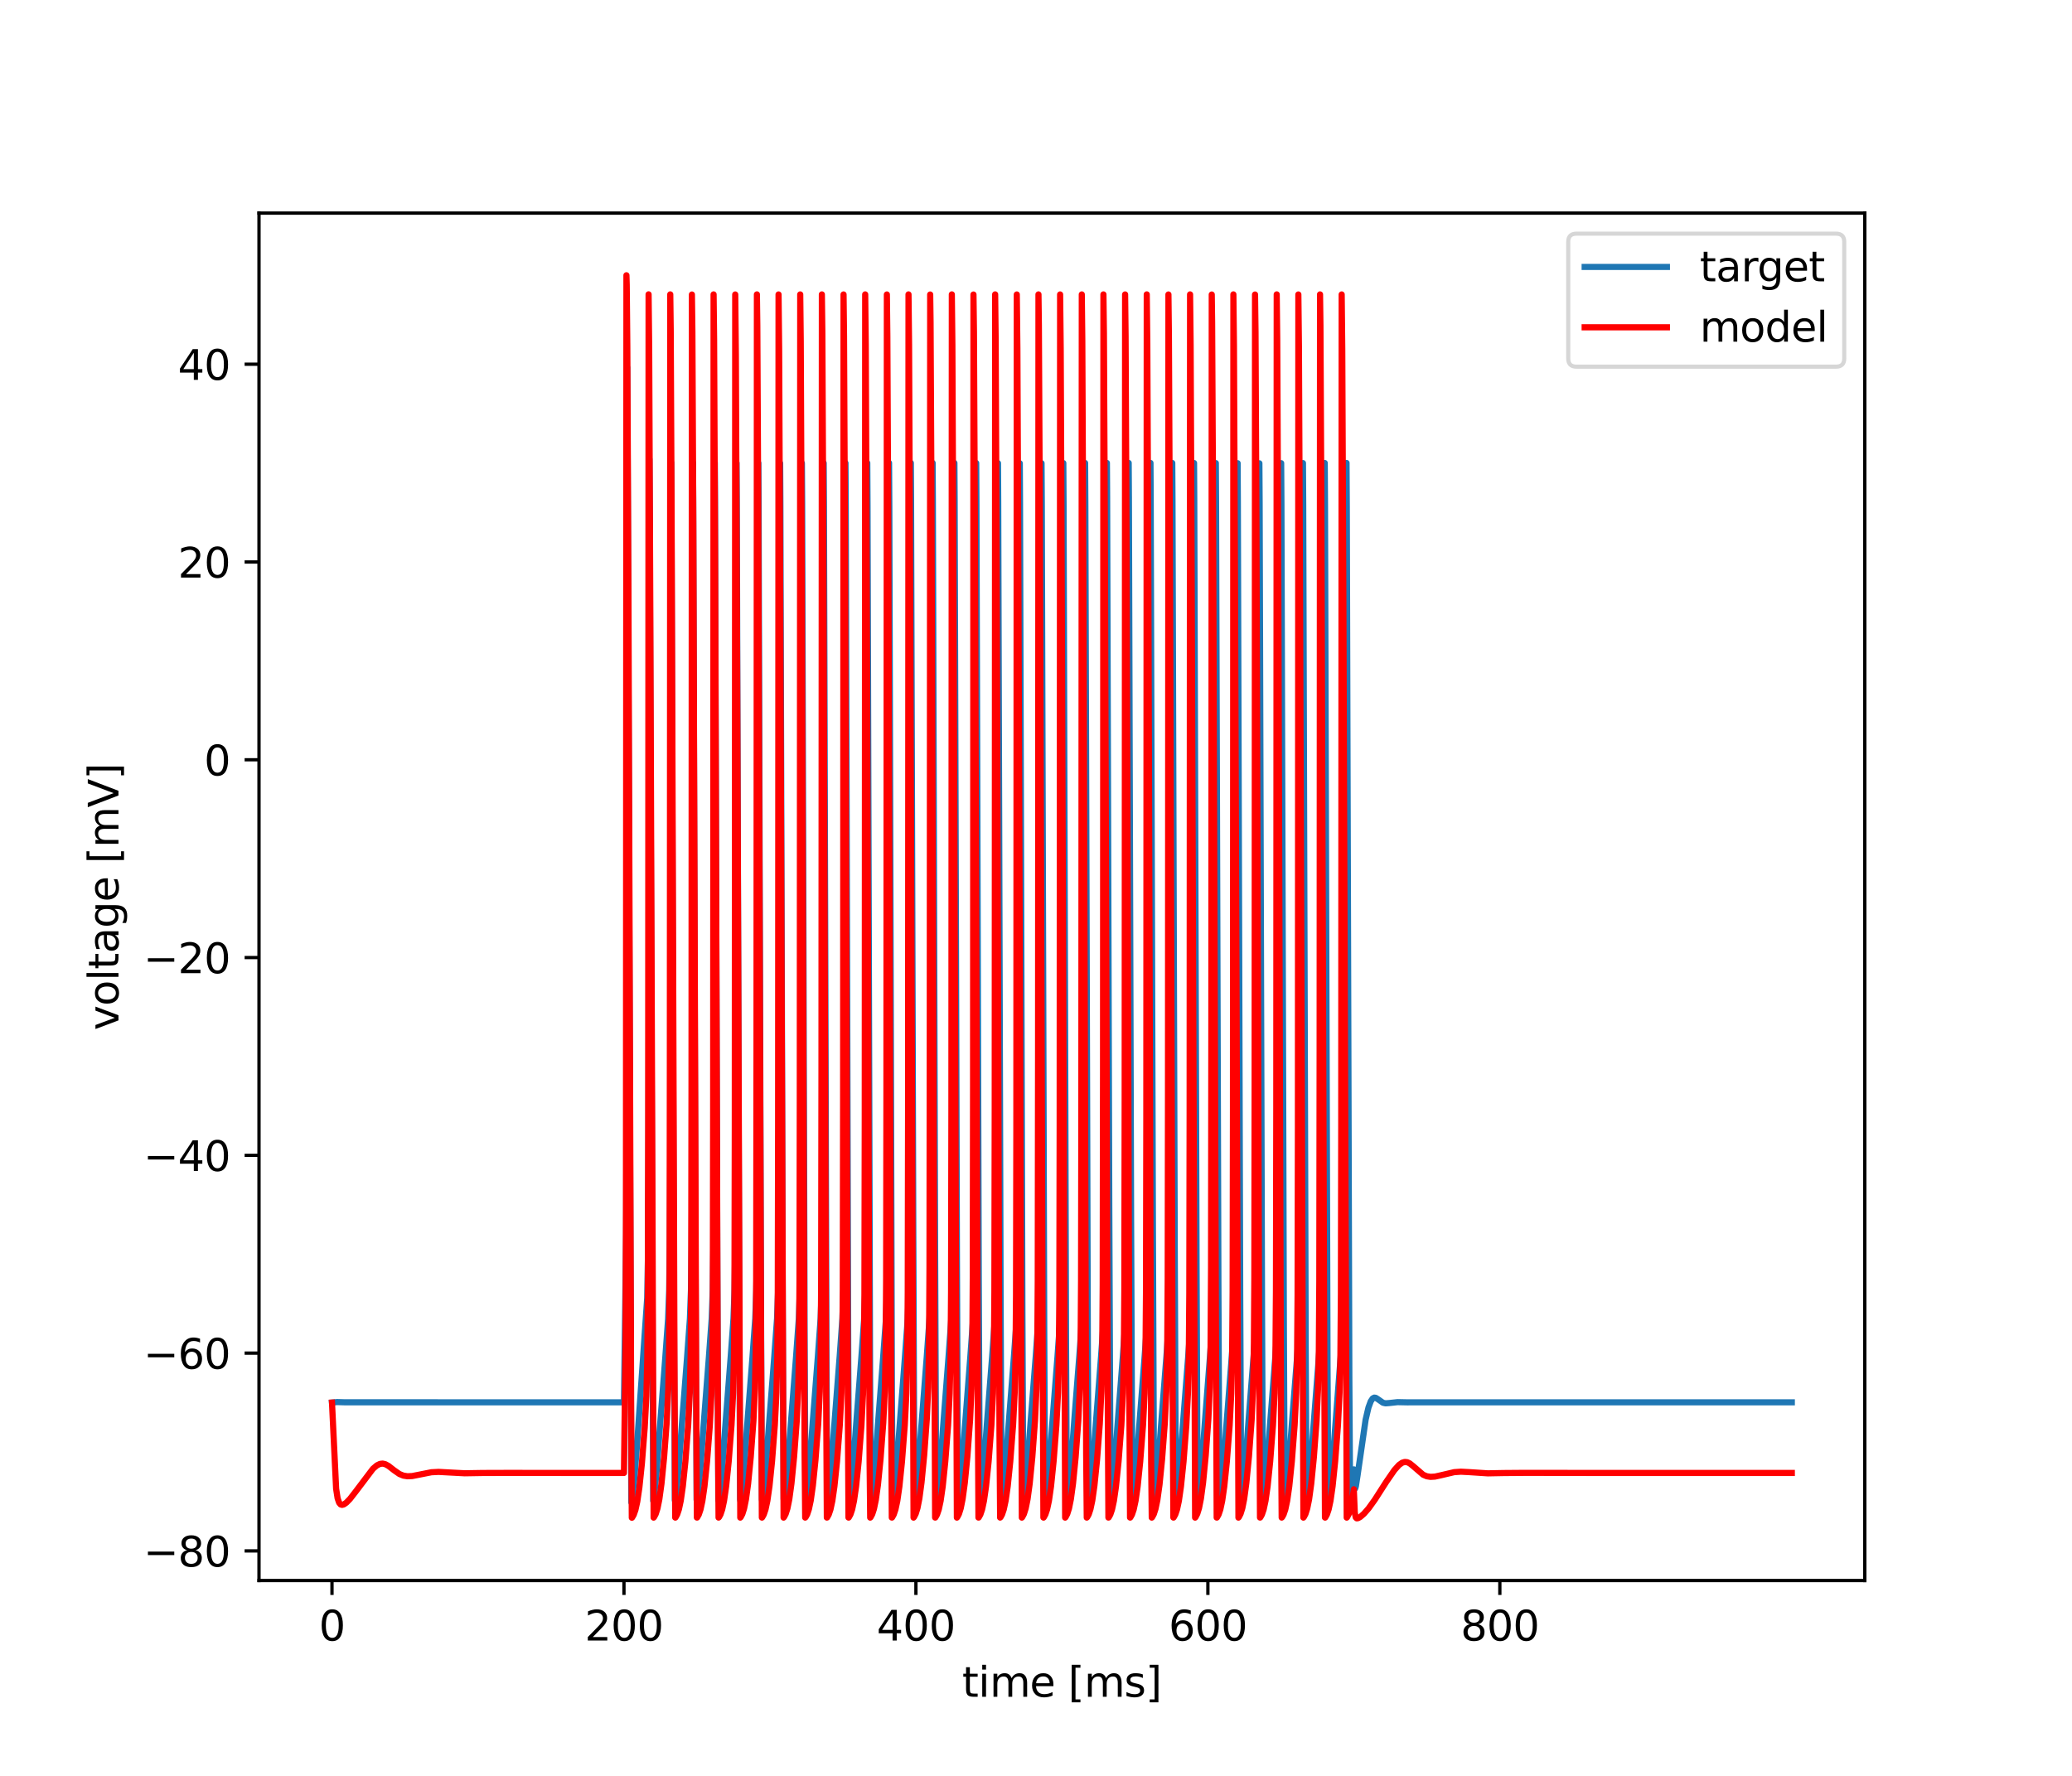 <?xml version="1.0" encoding="utf-8" standalone="no"?>
<!DOCTYPE svg PUBLIC "-//W3C//DTD SVG 1.1//EN"
  "http://www.w3.org/Graphics/SVG/1.1/DTD/svg11.dtd">
<svg xmlns:xlink="http://www.w3.org/1999/xlink" width="504pt" height="432pt" viewBox="0 0 504 432" xmlns="http://www.w3.org/2000/svg" version="1.1">
 <defs>
  <style type="text/css">*{stroke-linejoin: round; stroke-linecap: butt}</style>
 </defs>
 <g id="figure_1">
  <g id="patch_1">
   <path d="M 0 432 
L 504 432 
L 504 0 
L 0 0 
z
" style="fill: #ffffff"/>
  </g>
  <g id="axes_1">
   <g id="patch_2">
    <path d="M 63 384.48 
L 453.6 384.48 
L 453.6 51.84 
L 63 51.84 
z
" style="fill: #ffffff"/>
   </g>
   <g id="matplotlib.axis_1">
    <g id="xtick_1">
     <g id="line2d_1">
      <defs>
       <path id="m20f9f18c64" d="M 0 0 
L 0 3.5 
" style="stroke: #000000; stroke-width: 0.8"/>
      </defs>
      <g>
       <use xlink:href="#m20f9f18c64" x="80.755" y="384.48" style="stroke: #000000; stroke-width: 0.8"/>
      </g>
     </g>
     <g id="text_1">
      <!-- 0 -->
      <g transform="translate(77.573 399.078)scale(0.1 -0.1)">
       <defs>
        <path id="DejaVuSans-30" d="M 2034 4250 
Q 1547 4250 1301 3770 
Q 1056 3291 1056 2328 
Q 1056 1369 1301 889 
Q 1547 409 2034 409 
Q 2525 409 2770 889 
Q 3016 1369 3016 2328 
Q 3016 3291 2770 3770 
Q 2525 4250 2034 4250 
z
M 2034 4750 
Q 2819 4750 3233 4129 
Q 3647 3509 3647 2328 
Q 3647 1150 3233 529 
Q 2819 -91 2034 -91 
Q 1250 -91 836 529 
Q 422 1150 422 2328 
Q 422 3509 836 4129 
Q 1250 4750 2034 4750 
z
" transform="scale(0.016)"/>
       </defs>
       <use xlink:href="#DejaVuSans-30"/>
      </g>
     </g>
    </g>
    <g id="xtick_2">
     <g id="line2d_2">
      <g>
       <use xlink:href="#m20f9f18c64" x="151.773" y="384.48" style="stroke: #000000; stroke-width: 0.8"/>
      </g>
     </g>
     <g id="text_2">
      <!-- 200 -->
      <g transform="translate(142.229 399.078)scale(0.1 -0.1)">
       <defs>
        <path id="DejaVuSans-32" d="M 1228 531 
L 3431 531 
L 3431 0 
L 469 0 
L 469 531 
Q 828 903 1448 1529 
Q 2069 2156 2228 2338 
Q 2531 2678 2651 2914 
Q 2772 3150 2772 3378 
Q 2772 3750 2511 3984 
Q 2250 4219 1831 4219 
Q 1534 4219 1204 4116 
Q 875 4013 500 3803 
L 500 4441 
Q 881 4594 1212 4672 
Q 1544 4750 1819 4750 
Q 2544 4750 2975 4387 
Q 3406 4025 3406 3419 
Q 3406 3131 3298 2873 
Q 3191 2616 2906 2266 
Q 2828 2175 2409 1742 
Q 1991 1309 1228 531 
z
" transform="scale(0.016)"/>
       </defs>
       <use xlink:href="#DejaVuSans-32"/>
       <use xlink:href="#DejaVuSans-30" x="63.623"/>
       <use xlink:href="#DejaVuSans-30" x="127.246"/>
      </g>
     </g>
    </g>
    <g id="xtick_3">
     <g id="line2d_3">
      <g>
       <use xlink:href="#m20f9f18c64" x="222.791" y="384.48" style="stroke: #000000; stroke-width: 0.8"/>
      </g>
     </g>
     <g id="text_3">
      <!-- 400 -->
      <g transform="translate(213.247 399.078)scale(0.1 -0.1)">
       <defs>
        <path id="DejaVuSans-34" d="M 2419 4116 
L 825 1625 
L 2419 1625 
L 2419 4116 
z
M 2253 4666 
L 3047 4666 
L 3047 1625 
L 3713 1625 
L 3713 1100 
L 3047 1100 
L 3047 0 
L 2419 0 
L 2419 1100 
L 313 1100 
L 313 1709 
L 2253 4666 
z
" transform="scale(0.016)"/>
       </defs>
       <use xlink:href="#DejaVuSans-34"/>
       <use xlink:href="#DejaVuSans-30" x="63.623"/>
       <use xlink:href="#DejaVuSans-30" x="127.246"/>
      </g>
     </g>
    </g>
    <g id="xtick_4">
     <g id="line2d_4">
      <g>
       <use xlink:href="#m20f9f18c64" x="293.809" y="384.48" style="stroke: #000000; stroke-width: 0.8"/>
      </g>
     </g>
     <g id="text_4">
      <!-- 600 -->
      <g transform="translate(284.265 399.078)scale(0.1 -0.1)">
       <defs>
        <path id="DejaVuSans-36" d="M 2113 2584 
Q 1688 2584 1439 2293 
Q 1191 2003 1191 1497 
Q 1191 994 1439 701 
Q 1688 409 2113 409 
Q 2538 409 2786 701 
Q 3034 994 3034 1497 
Q 3034 2003 2786 2293 
Q 2538 2584 2113 2584 
z
M 3366 4563 
L 3366 3988 
Q 3128 4100 2886 4159 
Q 2644 4219 2406 4219 
Q 1781 4219 1451 3797 
Q 1122 3375 1075 2522 
Q 1259 2794 1537 2939 
Q 1816 3084 2150 3084 
Q 2853 3084 3261 2657 
Q 3669 2231 3669 1497 
Q 3669 778 3244 343 
Q 2819 -91 2113 -91 
Q 1303 -91 875 529 
Q 447 1150 447 2328 
Q 447 3434 972 4092 
Q 1497 4750 2381 4750 
Q 2619 4750 2861 4703 
Q 3103 4656 3366 4563 
z
" transform="scale(0.016)"/>
       </defs>
       <use xlink:href="#DejaVuSans-36"/>
       <use xlink:href="#DejaVuSans-30" x="63.623"/>
       <use xlink:href="#DejaVuSans-30" x="127.246"/>
      </g>
     </g>
    </g>
    <g id="xtick_5">
     <g id="line2d_5">
      <g>
       <use xlink:href="#m20f9f18c64" x="364.827" y="384.48" style="stroke: #000000; stroke-width: 0.8"/>
      </g>
     </g>
     <g id="text_5">
      <!-- 800 -->
      <g transform="translate(355.284 399.078)scale(0.1 -0.1)">
       <defs>
        <path id="DejaVuSans-38" d="M 2034 2216 
Q 1584 2216 1326 1975 
Q 1069 1734 1069 1313 
Q 1069 891 1326 650 
Q 1584 409 2034 409 
Q 2484 409 2743 651 
Q 3003 894 3003 1313 
Q 3003 1734 2745 1975 
Q 2488 2216 2034 2216 
z
M 1403 2484 
Q 997 2584 770 2862 
Q 544 3141 544 3541 
Q 544 4100 942 4425 
Q 1341 4750 2034 4750 
Q 2731 4750 3128 4425 
Q 3525 4100 3525 3541 
Q 3525 3141 3298 2862 
Q 3072 2584 2669 2484 
Q 3125 2378 3379 2068 
Q 3634 1759 3634 1313 
Q 3634 634 3220 271 
Q 2806 -91 2034 -91 
Q 1263 -91 848 271 
Q 434 634 434 1313 
Q 434 1759 690 2068 
Q 947 2378 1403 2484 
z
M 1172 3481 
Q 1172 3119 1398 2916 
Q 1625 2713 2034 2713 
Q 2441 2713 2670 2916 
Q 2900 3119 2900 3481 
Q 2900 3844 2670 4047 
Q 2441 4250 2034 4250 
Q 1625 4250 1398 4047 
Q 1172 3844 1172 3481 
z
" transform="scale(0.016)"/>
       </defs>
       <use xlink:href="#DejaVuSans-38"/>
       <use xlink:href="#DejaVuSans-30" x="63.623"/>
       <use xlink:href="#DejaVuSans-30" x="127.246"/>
      </g>
     </g>
    </g>
    <g id="text_6">
     <!-- time [ms] -->
     <g transform="translate(234.038 412.757)scale(0.1 -0.1)">
      <defs>
       <path id="DejaVuSans-74" d="M 1172 4494 
L 1172 3500 
L 2356 3500 
L 2356 3053 
L 1172 3053 
L 1172 1153 
Q 1172 725 1289 603 
Q 1406 481 1766 481 
L 2356 481 
L 2356 0 
L 1766 0 
Q 1100 0 847 248 
Q 594 497 594 1153 
L 594 3053 
L 172 3053 
L 172 3500 
L 594 3500 
L 594 4494 
L 1172 4494 
z
" transform="scale(0.016)"/>
       <path id="DejaVuSans-69" d="M 603 3500 
L 1178 3500 
L 1178 0 
L 603 0 
L 603 3500 
z
M 603 4863 
L 1178 4863 
L 1178 4134 
L 603 4134 
L 603 4863 
z
" transform="scale(0.016)"/>
       <path id="DejaVuSans-6d" d="M 3328 2828 
Q 3544 3216 3844 3400 
Q 4144 3584 4550 3584 
Q 5097 3584 5394 3201 
Q 5691 2819 5691 2113 
L 5691 0 
L 5113 0 
L 5113 2094 
Q 5113 2597 4934 2840 
Q 4756 3084 4391 3084 
Q 3944 3084 3684 2787 
Q 3425 2491 3425 1978 
L 3425 0 
L 2847 0 
L 2847 2094 
Q 2847 2600 2669 2842 
Q 2491 3084 2119 3084 
Q 1678 3084 1418 2786 
Q 1159 2488 1159 1978 
L 1159 0 
L 581 0 
L 581 3500 
L 1159 3500 
L 1159 2956 
Q 1356 3278 1631 3431 
Q 1906 3584 2284 3584 
Q 2666 3584 2933 3390 
Q 3200 3197 3328 2828 
z
" transform="scale(0.016)"/>
       <path id="DejaVuSans-65" d="M 3597 1894 
L 3597 1613 
L 953 1613 
Q 991 1019 1311 708 
Q 1631 397 2203 397 
Q 2534 397 2845 478 
Q 3156 559 3463 722 
L 3463 178 
Q 3153 47 2828 -22 
Q 2503 -91 2169 -91 
Q 1331 -91 842 396 
Q 353 884 353 1716 
Q 353 2575 817 3079 
Q 1281 3584 2069 3584 
Q 2775 3584 3186 3129 
Q 3597 2675 3597 1894 
z
M 3022 2063 
Q 3016 2534 2758 2815 
Q 2500 3097 2075 3097 
Q 1594 3097 1305 2825 
Q 1016 2553 972 2059 
L 3022 2063 
z
" transform="scale(0.016)"/>
       <path id="DejaVuSans-20" transform="scale(0.016)"/>
       <path id="DejaVuSans-5b" d="M 550 4863 
L 1875 4863 
L 1875 4416 
L 1125 4416 
L 1125 -397 
L 1875 -397 
L 1875 -844 
L 550 -844 
L 550 4863 
z
" transform="scale(0.016)"/>
       <path id="DejaVuSans-73" d="M 2834 3397 
L 2834 2853 
Q 2591 2978 2328 3040 
Q 2066 3103 1784 3103 
Q 1356 3103 1142 2972 
Q 928 2841 928 2578 
Q 928 2378 1081 2264 
Q 1234 2150 1697 2047 
L 1894 2003 
Q 2506 1872 2764 1633 
Q 3022 1394 3022 966 
Q 3022 478 2636 193 
Q 2250 -91 1575 -91 
Q 1294 -91 989 -36 
Q 684 19 347 128 
L 347 722 
Q 666 556 975 473 
Q 1284 391 1588 391 
Q 1994 391 2212 530 
Q 2431 669 2431 922 
Q 2431 1156 2273 1281 
Q 2116 1406 1581 1522 
L 1381 1569 
Q 847 1681 609 1914 
Q 372 2147 372 2553 
Q 372 3047 722 3315 
Q 1072 3584 1716 3584 
Q 2034 3584 2315 3537 
Q 2597 3491 2834 3397 
z
" transform="scale(0.016)"/>
       <path id="DejaVuSans-5d" d="M 1947 4863 
L 1947 -844 
L 622 -844 
L 622 -397 
L 1369 -397 
L 1369 4416 
L 622 4416 
L 622 4863 
L 1947 4863 
z
" transform="scale(0.016)"/>
      </defs>
      <use xlink:href="#DejaVuSans-74"/>
      <use xlink:href="#DejaVuSans-69" x="39.209"/>
      <use xlink:href="#DejaVuSans-6d" x="66.992"/>
      <use xlink:href="#DejaVuSans-65" x="164.404"/>
      <use xlink:href="#DejaVuSans-20" x="225.928"/>
      <use xlink:href="#DejaVuSans-5b" x="257.715"/>
      <use xlink:href="#DejaVuSans-6d" x="296.729"/>
      <use xlink:href="#DejaVuSans-73" x="394.141"/>
      <use xlink:href="#DejaVuSans-5d" x="446.24"/>
     </g>
    </g>
   </g>
   <g id="matplotlib.axis_2">
    <g id="ytick_1">
     <g id="line2d_6">
      <defs>
       <path id="m94b5c4ee8b" d="M 0 0 
L -3.5 0 
" style="stroke: #000000; stroke-width: 0.8"/>
      </defs>
      <g>
       <use xlink:href="#m94b5c4ee8b" x="63" y="377.275" style="stroke: #000000; stroke-width: 0.8"/>
      </g>
     </g>
     <g id="text_7">
      <!-- −80 -->
      <g transform="translate(34.895 381.074)scale(0.1 -0.1)">
       <defs>
        <path id="DejaVuSans-2212" d="M 678 2272 
L 4684 2272 
L 4684 1741 
L 678 1741 
L 678 2272 
z
" transform="scale(0.016)"/>
       </defs>
       <use xlink:href="#DejaVuSans-2212"/>
       <use xlink:href="#DejaVuSans-38" x="83.789"/>
       <use xlink:href="#DejaVuSans-30" x="147.412"/>
      </g>
     </g>
    </g>
    <g id="ytick_2">
     <g id="line2d_7">
      <g>
       <use xlink:href="#m94b5c4ee8b" x="63" y="329.161" style="stroke: #000000; stroke-width: 0.8"/>
      </g>
     </g>
     <g id="text_8">
      <!-- −60 -->
      <g transform="translate(34.895 332.961)scale(0.1 -0.1)">
       <use xlink:href="#DejaVuSans-2212"/>
       <use xlink:href="#DejaVuSans-36" x="83.789"/>
       <use xlink:href="#DejaVuSans-30" x="147.412"/>
      </g>
     </g>
    </g>
    <g id="ytick_3">
     <g id="line2d_8">
      <g>
       <use xlink:href="#m94b5c4ee8b" x="63" y="281.048" style="stroke: #000000; stroke-width: 0.8"/>
      </g>
     </g>
     <g id="text_9">
      <!-- −40 -->
      <g transform="translate(34.895 284.848)scale(0.1 -0.1)">
       <use xlink:href="#DejaVuSans-2212"/>
       <use xlink:href="#DejaVuSans-34" x="83.789"/>
       <use xlink:href="#DejaVuSans-30" x="147.412"/>
      </g>
     </g>
    </g>
    <g id="ytick_4">
     <g id="line2d_9">
      <g>
       <use xlink:href="#m94b5c4ee8b" x="63" y="232.935" style="stroke: #000000; stroke-width: 0.8"/>
      </g>
     </g>
     <g id="text_10">
      <!-- −20 -->
      <g transform="translate(34.895 236.734)scale(0.1 -0.1)">
       <use xlink:href="#DejaVuSans-2212"/>
       <use xlink:href="#DejaVuSans-32" x="83.789"/>
       <use xlink:href="#DejaVuSans-30" x="147.412"/>
      </g>
     </g>
    </g>
    <g id="ytick_5">
     <g id="line2d_10">
      <g>
       <use xlink:href="#m94b5c4ee8b" x="63" y="184.822" style="stroke: #000000; stroke-width: 0.8"/>
      </g>
     </g>
     <g id="text_11">
      <!-- 0 -->
      <g transform="translate(49.638 188.621)scale(0.1 -0.1)">
       <use xlink:href="#DejaVuSans-30"/>
      </g>
     </g>
    </g>
    <g id="ytick_6">
     <g id="line2d_11">
      <g>
       <use xlink:href="#m94b5c4ee8b" x="63" y="136.709" style="stroke: #000000; stroke-width: 0.8"/>
      </g>
     </g>
     <g id="text_12">
      <!-- 20 -->
      <g transform="translate(43.275 140.508)scale(0.1 -0.1)">
       <use xlink:href="#DejaVuSans-32"/>
       <use xlink:href="#DejaVuSans-30" x="63.623"/>
      </g>
     </g>
    </g>
    <g id="ytick_7">
     <g id="line2d_12">
      <g>
       <use xlink:href="#m94b5c4ee8b" x="63" y="88.596" style="stroke: #000000; stroke-width: 0.8"/>
      </g>
     </g>
     <g id="text_13">
      <!-- 40 -->
      <g transform="translate(43.275 92.395)scale(0.1 -0.1)">
       <use xlink:href="#DejaVuSans-34"/>
       <use xlink:href="#DejaVuSans-30" x="63.623"/>
      </g>
     </g>
    </g>
    <g id="text_14">
     <!-- voltage [mV] -->
     <g transform="translate(28.816 250.624)rotate(-90)scale(0.1 -0.1)">
      <defs>
       <path id="DejaVuSans-76" d="M 191 3500 
L 800 3500 
L 1894 563 
L 2988 3500 
L 3597 3500 
L 2284 0 
L 1503 0 
L 191 3500 
z
" transform="scale(0.016)"/>
       <path id="DejaVuSans-6f" d="M 1959 3097 
Q 1497 3097 1228 2736 
Q 959 2375 959 1747 
Q 959 1119 1226 758 
Q 1494 397 1959 397 
Q 2419 397 2687 759 
Q 2956 1122 2956 1747 
Q 2956 2369 2687 2733 
Q 2419 3097 1959 3097 
z
M 1959 3584 
Q 2709 3584 3137 3096 
Q 3566 2609 3566 1747 
Q 3566 888 3137 398 
Q 2709 -91 1959 -91 
Q 1206 -91 779 398 
Q 353 888 353 1747 
Q 353 2609 779 3096 
Q 1206 3584 1959 3584 
z
" transform="scale(0.016)"/>
       <path id="DejaVuSans-6c" d="M 603 4863 
L 1178 4863 
L 1178 0 
L 603 0 
L 603 4863 
z
" transform="scale(0.016)"/>
       <path id="DejaVuSans-61" d="M 2194 1759 
Q 1497 1759 1228 1600 
Q 959 1441 959 1056 
Q 959 750 1161 570 
Q 1363 391 1709 391 
Q 2188 391 2477 730 
Q 2766 1069 2766 1631 
L 2766 1759 
L 2194 1759 
z
M 3341 1997 
L 3341 0 
L 2766 0 
L 2766 531 
Q 2569 213 2275 61 
Q 1981 -91 1556 -91 
Q 1019 -91 701 211 
Q 384 513 384 1019 
Q 384 1609 779 1909 
Q 1175 2209 1959 2209 
L 2766 2209 
L 2766 2266 
Q 2766 2663 2505 2880 
Q 2244 3097 1772 3097 
Q 1472 3097 1187 3025 
Q 903 2953 641 2809 
L 641 3341 
Q 956 3463 1253 3523 
Q 1550 3584 1831 3584 
Q 2591 3584 2966 3190 
Q 3341 2797 3341 1997 
z
" transform="scale(0.016)"/>
       <path id="DejaVuSans-67" d="M 2906 1791 
Q 2906 2416 2648 2759 
Q 2391 3103 1925 3103 
Q 1463 3103 1205 2759 
Q 947 2416 947 1791 
Q 947 1169 1205 825 
Q 1463 481 1925 481 
Q 2391 481 2648 825 
Q 2906 1169 2906 1791 
z
M 3481 434 
Q 3481 -459 3084 -895 
Q 2688 -1331 1869 -1331 
Q 1566 -1331 1297 -1286 
Q 1028 -1241 775 -1147 
L 775 -588 
Q 1028 -725 1275 -790 
Q 1522 -856 1778 -856 
Q 2344 -856 2625 -561 
Q 2906 -266 2906 331 
L 2906 616 
Q 2728 306 2450 153 
Q 2172 0 1784 0 
Q 1141 0 747 490 
Q 353 981 353 1791 
Q 353 2603 747 3093 
Q 1141 3584 1784 3584 
Q 2172 3584 2450 3431 
Q 2728 3278 2906 2969 
L 2906 3500 
L 3481 3500 
L 3481 434 
z
" transform="scale(0.016)"/>
       <path id="DejaVuSans-56" d="M 1831 0 
L 50 4666 
L 709 4666 
L 2188 738 
L 3669 4666 
L 4325 4666 
L 2547 0 
L 1831 0 
z
" transform="scale(0.016)"/>
      </defs>
      <use xlink:href="#DejaVuSans-76"/>
      <use xlink:href="#DejaVuSans-6f" x="59.18"/>
      <use xlink:href="#DejaVuSans-6c" x="120.361"/>
      <use xlink:href="#DejaVuSans-74" x="148.145"/>
      <use xlink:href="#DejaVuSans-61" x="187.354"/>
      <use xlink:href="#DejaVuSans-67" x="248.633"/>
      <use xlink:href="#DejaVuSans-65" x="312.109"/>
      <use xlink:href="#DejaVuSans-20" x="373.633"/>
      <use xlink:href="#DejaVuSans-5b" x="405.42"/>
      <use xlink:href="#DejaVuSans-6d" x="444.434"/>
      <use xlink:href="#DejaVuSans-56" x="541.846"/>
      <use xlink:href="#DejaVuSans-5d" x="610.254"/>
     </g>
    </g>
   </g>
   <g id="line2d_13">
    <path d="M 80.755 341.19 
L 82.015 341.064 
L 83.933 341.123 
L 88.069 341.124 
L 151.773 341.126 
L 152.314 300.322 
L 152.421 255.75 
L 152.563 89.376 
L 152.678 112.487 
L 153.566 365.465 
L 153.61 365.373 
L 153.815 364.109 
L 154.294 359.752 
L 154.96 351.393 
L 157.428 315.75 
L 157.614 305.552 
L 157.738 285.422 
L 157.836 228.09 
L 157.969 111.702 
L 158.031 123.756 
L 158.883 365.076 
L 158.946 364.908 
L 159.203 363.094 
L 159.718 357.895 
L 160.535 346.964 
L 161.822 330.348 
L 162.514 320.847 
L 162.772 313.955 
L 162.94 302.965 
L 163.065 277.335 
L 163.162 199.985 
L 163.269 112.545 
L 163.322 121.264 
L 163.864 300.067 
L 164.148 364.914 
L 164.183 365.047 
L 164.245 364.88 
L 164.494 363.136 
L 165.009 357.955 
L 165.834 346.911 
L 167.113 330.416 
L 167.814 320.815 
L 168.071 313.913 
L 168.24 302.888 
L 168.364 277.109 
L 168.462 199.302 
L 168.569 112.616 
L 168.622 121.467 
L 169.172 303.689 
L 169.439 364.835 
L 169.483 365.045 
L 169.545 364.875 
L 169.802 363.054 
L 170.317 357.838 
L 171.152 346.646 
L 172.43 330.194 
L 173.114 320.798 
L 173.371 313.88 
L 173.54 302.8 
L 173.664 276.799 
L 173.762 198.247 
L 173.868 112.631 
L 173.922 121.684 
L 174.481 307.42 
L 174.729 364.735 
L 174.783 365.045 
L 174.845 364.871 
L 175.102 363.047 
L 175.617 357.828 
L 176.452 346.634 
L 177.73 330.184 
L 178.413 320.783 
L 178.671 313.847 
L 178.84 302.711 
L 178.964 276.481 
L 179.061 197.161 
L 179.168 112.647 
L 179.221 121.902 
L 179.789 311.246 
L 180.029 364.746 
L 180.082 365.045 
L 180.144 364.867 
L 180.402 363.04 
L 180.917 357.819 
L 181.751 346.623 
L 183.03 330.174 
L 183.713 320.767 
L 183.971 313.814 
L 184.139 302.621 
L 184.264 276.156 
L 184.361 196.056 
L 184.468 112.669 
L 184.521 122.124 
L 185.098 315.156 
L 185.329 364.757 
L 185.382 365.045 
L 185.444 364.863 
L 185.702 363.033 
L 186.217 357.809 
L 187.051 346.612 
L 188.329 330.165 
L 189.013 320.752 
L 189.27 313.78 
L 189.439 302.529 
L 189.563 275.825 
L 189.661 194.946 
L 189.767 112.696 
L 189.821 122.349 
L 190.407 319.132 
L 190.62 364.635 
L 190.682 365.045 
L 190.744 364.859 
L 191.01 362.952 
L 191.525 357.694 
L 192.368 346.35 
L 193.638 330.049 
L 194.313 320.736 
L 194.57 313.747 
L 194.739 302.438 
L 194.863 275.492 
L 194.97 181.589 
L 195.058 112.684 
L 195.12 122.575 
L 195.715 323.15 
L 195.919 364.649 
L 195.982 365.045 
L 196.044 364.855 
L 196.31 362.945 
L 196.834 357.579 
L 197.704 345.839 
L 198.955 329.828 
L 199.612 320.72 
L 199.87 313.713 
L 200.038 302.345 
L 200.163 275.152 
L 200.269 180.431 
L 200.358 112.657 
L 200.42 122.806 
L 201.024 327.177 
L 201.219 364.662 
L 201.281 365.044 
L 201.343 364.851 
L 201.61 362.938 
L 202.133 357.568 
L 202.995 345.952 
L 204.255 329.818 
L 204.912 320.704 
L 205.17 313.679 
L 205.338 302.25 
L 205.462 274.805 
L 205.569 179.265 
L 205.658 112.637 
L 205.72 123.038 
L 206.332 331.168 
L 206.519 364.676 
L 206.581 365.044 
L 206.634 364.889 
L 206.883 363.153 
L 207.398 357.979 
L 208.214 347.066 
L 209.511 330.336 
L 210.203 320.857 
L 210.46 314.004 
L 210.629 303.133 
L 210.753 277.983 
L 210.851 202.332 
L 210.958 112.623 
L 211.02 123.271 
L 211.641 335.074 
L 211.827 364.809 
L 211.881 365.044 
L 211.934 364.885 
L 212.183 363.146 
L 212.697 357.969 
L 213.514 347.054 
L 214.81 330.326 
L 215.503 320.841 
L 215.76 313.971 
L 215.929 303.045 
L 216.053 277.672 
L 216.151 201.251 
L 216.257 112.617 
L 216.319 123.504 
L 216.95 338.837 
L 217.127 364.819 
L 217.172 365.044 
L 217.234 364.882 
L 217.482 363.139 
L 217.997 357.96 
L 218.823 346.917 
L 220.101 330.422 
L 220.802 320.826 
L 221.06 313.938 
L 221.229 302.957 
L 221.353 277.359 
L 221.45 200.171 
L 221.557 112.617 
L 221.61 121.298 
L 222.152 300.118 
L 222.427 364.828 
L 222.471 365.044 
L 222.533 364.878 
L 222.791 363.059 
L 223.315 357.74 
L 224.149 346.53 
L 225.419 330.201 
L 226.111 320.64 
L 226.368 313.542 
L 226.537 301.871 
L 226.653 277.045 
L 226.75 199.087 
L 226.857 112.623 
L 226.91 121.516 
L 227.46 303.758 
L 227.727 364.837 
L 227.771 365.045 
L 227.833 364.874 
L 228.091 363.052 
L 228.606 357.836 
L 229.44 346.643 
L 230.718 330.191 
L 231.402 320.794 
L 231.659 313.872 
L 231.828 302.78 
L 231.952 276.728 
L 232.05 198.002 
L 232.156 112.635 
L 232.21 121.733 
L 232.769 307.492 
L 233.018 364.738 
L 233.071 365.045 
L 233.133 364.87 
L 233.39 363.045 
L 233.905 357.826 
L 234.74 346.632 
L 236.018 330.182 
L 236.702 320.779 
L 236.959 313.84 
L 237.128 302.691 
L 237.252 276.408 
L 237.35 196.912 
L 237.456 112.651 
L 237.509 121.953 
L 238.078 311.32 
L 238.317 364.749 
L 238.371 365.045 
L 238.433 364.866 
L 238.699 362.964 
L 239.214 357.711 
L 240.057 346.37 
L 241.318 330.172 
L 242.001 320.764 
L 242.259 313.806 
L 242.427 302.6 
L 242.552 276.081 
L 242.649 195.804 
L 242.756 112.675 
L 242.809 122.175 
L 243.386 315.232 
L 243.617 364.76 
L 243.67 365.045 
L 243.732 364.862 
L 243.99 363.032 
L 244.505 357.807 
L 245.348 346.484 
L 246.618 330.162 
L 247.301 320.748 
L 247.559 313.773 
L 247.727 302.508 
L 247.851 275.75 
L 247.949 194.693 
L 248.056 112.703 
L 248.109 122.4 
L 248.695 319.209 
L 248.908 364.638 
L 248.97 365.045 
L 249.032 364.858 
L 249.298 362.95 
L 249.822 357.586 
L 250.692 345.848 
L 251.944 329.836 
L 252.601 320.732 
L 252.858 313.739 
L 253.027 302.416 
L 253.151 275.415 
L 253.258 181.325 
L 253.346 112.677 
L 253.409 122.628 
L 254.003 323.229 
L 254.208 364.652 
L 254.27 365.044 
L 254.332 364.854 
L 254.598 362.943 
L 255.122 357.576 
L 255.983 345.961 
L 257.226 330.037 
L 257.901 320.716 
L 258.158 313.705 
L 258.327 302.323 
L 258.451 275.073 
L 258.557 180.165 
L 258.646 112.652 
L 258.708 122.859 
L 259.312 327.256 
L 259.507 364.665 
L 259.569 365.044 
L 259.632 364.85 
L 259.907 362.861 
L 260.431 357.46 
L 261.309 345.575 
L 262.552 329.71 
L 263.2 320.7 
L 263.458 313.671 
L 263.626 302.229 
L 263.751 274.725 
L 263.857 178.999 
L 263.946 112.633 
L 264.008 123.091 
L 264.621 331.246 
L 264.807 364.679 
L 264.869 365.044 
L 264.922 364.889 
L 265.171 363.151 
L 265.686 357.977 
L 266.511 346.938 
L 267.808 330.228 
L 268.5 320.684 
L 268.757 313.637 
L 268.926 302.134 
L 269.05 274.377 
L 269.157 177.841 
L 269.246 112.621 
L 269.299 120.914 
L 269.823 293.189 
L 270.133 364.964 
L 270.169 365.044 
L 270.222 364.885 
L 270.471 363.144 
L 270.986 357.967 
L 271.802 347.051 
L 273.098 330.324 
L 273.791 320.838 
L 274.048 313.964 
L 274.217 303.025 
L 274.341 277.6 
L 274.439 201.004 
L 274.545 112.617 
L 274.599 121.13 
L 275.131 296.642 
L 275.424 364.907 
L 275.469 365.043 
L 275.522 364.881 
L 275.77 363.138 
L 276.285 357.957 
L 277.111 346.914 
L 278.389 330.419 
L 279.091 320.822 
L 279.348 313.931 
L 279.517 302.937 
L 279.641 277.288 
L 279.739 199.924 
L 279.845 112.618 
L 279.898 121.348 
L 280.44 300.188 
L 280.715 364.83 
L 280.76 365.044 
L 280.822 364.877 
L 281.079 363.057 
L 281.594 357.843 
L 282.428 346.652 
L 283.707 330.199 
L 284.39 320.806 
L 284.648 313.898 
L 284.816 302.848 
L 284.941 276.972 
L 285.038 198.84 
L 285.145 112.625 
L 285.198 121.565 
L 285.749 303.828 
L 286.015 364.839 
L 286.059 365.045 
L 286.121 364.873 
L 286.379 363.05 
L 286.903 357.728 
L 287.755 346.266 
L 289.006 330.189 
L 289.69 320.791 
L 289.947 313.865 
L 290.116 302.759 
L 290.24 276.655 
L 290.338 197.754 
L 290.445 112.638 
L 290.498 121.783 
L 291.057 307.565 
L 291.306 364.74 
L 291.359 365.045 
L 291.421 364.869 
L 291.679 363.044 
L 292.193 357.824 
L 293.028 346.629 
L 294.315 330.074 
L 294.99 320.775 
L 295.247 313.832 
L 295.416 302.67 
L 295.54 276.334 
L 295.638 196.66 
L 295.744 112.656 
L 295.798 122.003 
L 296.366 311.394 
L 296.605 364.751 
L 296.659 365.045 
L 296.721 364.865 
L 296.987 362.963 
L 297.511 357.604 
L 298.372 345.993 
L 299.633 329.853 
L 300.298 320.589 
L 300.556 313.431 
L 300.724 301.561 
L 300.84 276.006 
L 300.938 195.552 
L 301.044 112.681 
L 301.097 122.226 
L 301.674 315.307 
L 301.905 364.762 
L 301.958 365.045 
L 302.021 364.861 
L 302.287 362.956 
L 302.811 357.594 
L 303.672 345.982 
L 304.915 330.055 
L 305.589 320.744 
L 305.847 313.765 
L 306.015 302.488 
L 306.14 275.675 
L 306.246 182.215 
L 306.335 112.701 
L 306.397 122.451 
L 306.983 319.287 
L 307.196 364.641 
L 307.258 365.045 
L 307.32 364.857 
L 307.587 362.949 
L 308.11 357.584 
L 308.971 345.97 
L 310.214 330.045 
L 310.889 320.729 
L 311.146 313.732 
L 311.315 302.395 
L 311.439 275.338 
L 311.546 181.062 
L 311.635 112.671 
L 311.697 122.68 
L 312.292 323.308 
L 312.496 364.655 
L 312.558 365.044 
L 312.62 364.853 
L 312.886 362.942 
L 313.41 357.574 
L 314.28 345.833 
L 315.532 329.824 
L 316.189 320.713 
L 316.446 313.697 
L 316.615 302.302 
L 316.739 274.995 
L 316.846 179.9 
L 316.934 112.647 
L 316.997 122.912 
L 317.6 327.335 
L 317.795 364.668 
L 317.858 365.044 
L 317.911 364.891 
L 318.159 363.157 
L 318.674 357.984 
L 319.491 347.072 
L 320.796 330.236 
L 321.488 320.697 
L 321.746 313.663 
L 321.915 302.207 
L 322.039 274.645 
L 322.145 178.733 
L 322.234 112.629 
L 322.296 123.144 
L 322.909 331.323 
L 323.095 364.682 
L 323.157 365.044 
L 323.211 364.888 
L 323.459 363.15 
L 323.974 357.975 
L 324.791 347.06 
L 326.096 330.226 
L 326.779 320.85 
L 327.037 313.989 
L 327.205 303.093 
L 327.33 277.841 
L 327.427 201.839 
L 327.534 112.619 
L 327.596 123.377 
L 328.217 335.224 
L 328.404 364.814 
L 328.457 365.043 
L 328.51 364.884 
L 328.759 363.143 
L 329.274 357.965 
L 329.318 357.438 
L 329.336 358.264 
L 329.531 361.927 
L 329.62 362.1 
L 329.664 362.047 
L 329.815 361.49 
L 330.215 358.904 
L 332.177 345.355 
L 332.869 342.396 
L 333.428 340.877 
L 333.89 340.194 
L 334.272 339.984 
L 334.645 340.033 
L 335.159 340.361 
L 336.402 341.232 
L 337.033 341.371 
L 337.894 341.306 
L 339.953 341.083 
L 342.27 341.131 
L 346.132 341.125 
L 435.845 341.126 
L 435.845 341.126 
" clip-path="url(#pb1f5cf51ed)" style="fill: none; stroke: #1f77b4; stroke-width: 1.5; stroke-linecap: square"/>
   </g>
   <g id="line2d_14">
    <path d="M 80.755 341.19 
L 81.758 362.137 
L 82.122 364.478 
L 82.486 365.534 
L 82.841 365.963 
L 83.205 366.074 
L 83.64 365.958 
L 84.243 365.54 
L 85.131 364.628 
L 86.516 362.845 
L 90.715 357.294 
L 91.682 356.469 
L 92.428 356.108 
L 93.085 356.032 
L 93.742 356.186 
L 94.514 356.611 
L 95.855 357.66 
L 97.16 358.568 
L 98.118 358.957 
L 99.104 359.115 
L 100.249 359.064 
L 101.9 358.741 
L 104.936 358.139 
L 106.694 358.05 
L 109.055 358.18 
L 113.032 358.389 
L 117.356 358.317 
L 123.268 358.298 
L 138.19 358.308 
L 151.773 358.308 
L 152.163 326.77 
L 152.261 294.253 
L 152.323 157.516 
L 152.376 66.96 
L 152.447 69.313 
L 152.589 84.316 
L 152.865 144.257 
L 153.522 341.774 
L 153.681 369.194 
L 153.726 369.194 
L 153.77 369.145 
L 154.152 368.475 
L 154.569 367.279 
L 155.013 365.276 
L 155.519 361.859 
L 156.131 356.037 
L 156.815 347.373 
L 157.223 339.581 
L 157.445 330.777 
L 157.578 315.092 
L 157.658 274.298 
L 157.765 71.602 
L 157.907 84.829 
L 158.173 146.228 
L 158.99 369.173 
L 159.096 369.061 
L 159.496 368.293 
L 159.922 366.952 
L 160.375 364.727 
L 160.899 360.916 
L 161.538 354.467 
L 162.195 345.604 
L 162.55 337.935 
L 162.745 328.622 
L 162.869 309.521 
L 162.94 257.827 
L 163.038 71.613 
L 163.145 80.146 
L 163.358 123.801 
L 164.059 329.689 
L 164.236 369.149 
L 164.272 369.169 
L 164.334 369.104 
L 164.716 368.408 
L 165.133 367.171 
L 165.586 365.061 
L 166.092 361.547 
L 166.713 355.519 
L 167.397 346.665 
L 167.787 338.84 
L 168 329.596 
L 168.125 313.153 
L 168.205 264.117 
L 168.302 71.646 
L 168.418 80.793 
L 168.64 127.31 
L 169.341 337.138 
L 169.51 369.158 
L 169.554 369.16 
L 169.598 369.109 
L 169.98 368.418 
L 170.397 367.186 
L 170.85 365.084 
L 171.356 361.58 
L 171.977 355.564 
L 172.661 346.729 
L 173.052 338.954 
L 173.265 329.885 
L 173.389 314.155 
L 173.469 269.631 
L 173.575 71.615 
L 173.7 82.754 
L 173.939 135.552 
L 174.632 348.854 
L 174.783 369.165 
L 174.871 369.103 
L 175.253 368.407 
L 175.67 367.168 
L 176.123 365.057 
L 176.629 361.541 
L 177.25 355.511 
L 177.934 346.654 
L 178.325 338.82 
L 178.529 330.166 
L 178.653 315.096 
L 178.733 274.506 
L 178.84 71.635 
L 178.99 86.318 
L 179.266 151.217 
L 180.065 369.172 
L 180.171 369.059 
L 180.571 368.29 
L 180.997 366.947 
L 181.449 364.718 
L 181.973 360.904 
L 182.612 354.45 
L 183.269 345.58 
L 183.624 337.892 
L 183.82 328.514 
L 183.935 311.713 
L 184.015 255.583 
L 184.113 71.618 
L 184.21 79.165 
L 184.414 119.661 
L 185.125 325.658 
L 185.311 369.152 
L 185.347 369.169 
L 185.409 369.102 
L 185.79 368.405 
L 186.208 367.166 
L 186.66 365.053 
L 187.166 361.535 
L 187.788 355.503 
L 188.471 346.643 
L 188.862 338.8 
L 189.066 330.119 
L 189.19 314.94 
L 189.27 273.726 
L 189.377 71.628 
L 189.519 84.978 
L 189.785 146.57 
L 190.602 369.172 
L 190.708 369.058 
L 191.108 368.288 
L 191.534 366.944 
L 191.987 364.714 
L 192.511 360.898 
L 193.15 354.442 
L 193.807 345.569 
L 194.162 337.87 
L 194.357 328.459 
L 194.472 311.522 
L 194.543 267.834 
L 194.65 71.622 
L 194.774 82.962 
L 195.023 138.289 
L 195.715 353.526 
L 195.857 369.167 
L 195.946 369.101 
L 196.337 368.383 
L 196.754 367.13 
L 197.207 364.998 
L 197.721 361.383 
L 198.352 355.198 
L 199.026 346.353 
L 199.408 338.526 
L 199.612 329.446 
L 199.737 312.62 
L 199.817 261.061 
L 199.914 71.621 
L 200.03 81.08 
L 200.252 127.846 
L 200.953 338.261 
L 201.121 369.162 
L 201.175 369.149 
L 201.21 369.106 
L 201.592 368.413 
L 202.009 367.178 
L 202.462 365.072 
L 202.968 361.563 
L 203.589 355.541 
L 204.273 346.696 
L 204.664 338.896 
L 204.877 329.739 
L 205.001 313.654 
L 205.081 266.908 
L 205.187 71.628 
L 205.303 81.76 
L 205.533 131.414 
L 206.226 340.839 
L 206.386 369.155 
L 206.421 369.168 
L 206.474 369.112 
L 206.856 368.422 
L 207.273 367.194 
L 207.726 365.095 
L 208.232 361.597 
L 208.854 355.587 
L 209.537 346.76 
L 209.928 339.01 
L 210.141 330.025 
L 210.265 314.626 
L 210.345 272.116 
L 210.452 71.617 
L 210.585 83.796 
L 210.833 139.752 
L 211.526 355.763 
L 211.668 369.171 
L 211.765 369.081 
L 212.165 368.328 
L 212.582 367.042 
L 213.035 364.863 
L 213.55 361.188 
L 214.18 354.935 
L 214.846 346.125 
L 215.219 338.366 
L 215.423 329.04 
L 215.547 311.134 
L 215.618 265.964 
L 215.725 71.635 
L 215.84 81.86 
L 216.071 131.596 
L 216.763 341.215 
L 216.923 369.156 
L 216.967 369.161 
L 217.012 369.111 
L 217.394 368.421 
L 217.811 367.191 
L 218.263 365.091 
L 218.77 361.591 
L 219.391 355.579 
L 220.074 346.749 
L 220.465 338.991 
L 220.678 329.977 
L 220.802 314.465 
L 220.882 271.278 
L 220.989 71.615 
L 221.122 83.904 
L 221.379 142.327 
L 222.214 369.172 
L 222.329 369.042 
L 222.738 368.239 
L 223.164 366.865 
L 223.625 364.54 
L 224.149 360.649 
L 224.797 354.005 
L 225.445 345.087 
L 225.783 337.525 
L 225.978 327.548 
L 226.093 308.196 
L 226.164 250.654 
L 226.262 71.643 
L 226.351 78.405 
L 226.546 115.951 
L 227.256 317.913 
L 227.46 369.157 
L 227.505 369.16 
L 227.549 369.11 
L 227.931 368.419 
L 228.348 367.188 
L 228.801 365.087 
L 229.307 361.585 
L 229.928 355.571 
L 230.612 346.738 
L 231.002 338.972 
L 231.215 329.928 
L 231.34 314.303 
L 231.42 270.416 
L 231.526 71.614 
L 231.659 84.012 
L 231.917 142.515 
L 232.751 369.172 
L 232.858 369.054 
L 233.266 368.259 
L 233.692 366.898 
L 234.145 364.644 
L 234.669 360.797 
L 235.308 354.308 
L 235.965 345.375 
L 236.311 337.784 
L 236.506 328.236 
L 236.622 310.735 
L 236.693 264.019 
L 236.79 71.645 
L 236.906 80.803 
L 237.128 127.328 
L 237.829 337.175 
L 237.998 369.158 
L 238.042 369.16 
L 238.086 369.109 
L 238.468 368.417 
L 238.885 367.186 
L 239.338 365.084 
L 239.844 361.58 
L 240.466 355.563 
L 241.149 346.728 
L 241.54 338.952 
L 241.753 329.88 
L 241.877 314.139 
L 241.957 269.544 
L 242.063 71.615 
L 242.188 82.764 
L 242.427 135.57 
L 243.12 348.887 
L 243.271 369.165 
L 243.36 369.103 
L 243.741 368.406 
L 244.159 367.168 
L 244.611 365.056 
L 245.117 361.541 
L 245.739 355.51 
L 246.422 346.653 
L 246.813 338.818 
L 247.017 330.162 
L 247.141 315.081 
L 247.221 274.43 
L 247.328 71.635 
L 247.47 84.879 
L 247.736 146.402 
L 248.553 369.172 
L 248.659 369.059 
L 249.059 368.29 
L 249.485 366.946 
L 249.938 364.718 
L 250.461 360.903 
L 251.101 354.45 
L 251.757 345.579 
L 252.113 337.89 
L 252.308 328.509 
L 252.423 311.695 
L 252.503 255.466 
L 252.601 71.618 
L 252.698 79.174 
L 252.903 119.678 
L 253.613 325.695 
L 253.799 369.152 
L 253.835 369.169 
L 253.897 369.102 
L 254.279 368.405 
L 254.696 367.166 
L 255.149 365.052 
L 255.655 361.535 
L 256.276 355.503 
L 256.96 346.642 
L 257.35 338.799 
L 257.554 330.114 
L 257.679 314.924 
L 257.758 273.647 
L 257.865 71.627 
L 258.007 84.989 
L 258.273 146.589 
L 259.09 369.172 
L 259.197 369.058 
L 259.596 368.288 
L 260.022 366.944 
L 260.475 364.714 
L 260.999 360.897 
L 261.638 354.442 
L 262.295 345.568 
L 262.65 337.868 
L 262.845 328.453 
L 262.961 311.503 
L 263.032 267.741 
L 263.138 71.622 
L 263.262 82.973 
L 263.511 138.307 
L 264.203 353.556 
L 264.345 369.167 
L 264.434 369.101 
L 264.825 368.383 
L 265.242 367.13 
L 265.695 364.998 
L 266.21 361.382 
L 266.84 355.197 
L 267.515 346.352 
L 267.896 338.524 
L 268.101 329.441 
L 268.225 312.603 
L 268.305 260.957 
L 268.402 71.621 
L 268.518 81.09 
L 268.74 127.863 
L 269.441 338.298 
L 269.61 369.162 
L 269.663 369.149 
L 269.698 369.106 
L 270.08 368.413 
L 270.497 367.178 
L 270.95 365.072 
L 271.456 361.563 
L 272.078 355.54 
L 272.761 346.695 
L 273.152 338.894 
L 273.365 329.734 
L 273.489 313.637 
L 273.569 266.814 
L 273.675 71.628 
L 273.791 81.77 
L 274.022 131.432 
L 274.714 340.876 
L 274.874 369.155 
L 274.909 369.168 
L 274.963 369.112 
L 275.344 368.422 
L 275.762 367.193 
L 276.214 365.095 
L 276.72 361.596 
L 277.342 355.586 
L 278.025 346.759 
L 278.416 339.009 
L 278.629 330.02 
L 278.753 314.61 
L 278.833 272.034 
L 278.94 71.617 
L 279.073 83.806 
L 279.321 139.77 
L 280.014 355.79 
L 280.156 369.171 
L 280.253 369.081 
L 280.653 368.328 
L 281.07 367.042 
L 281.523 364.863 
L 282.038 361.188 
L 282.668 354.934 
L 283.334 346.123 
L 283.707 338.364 
L 283.911 329.035 
L 284.035 311.115 
L 284.106 265.87 
L 284.213 71.635 
L 284.328 81.869 
L 284.559 131.614 
L 285.251 341.251 
L 285.411 369.156 
L 285.456 369.161 
L 285.5 369.111 
L 285.882 368.421 
L 286.299 367.191 
L 286.752 365.091 
L 287.258 361.591 
L 287.879 355.578 
L 288.563 346.748 
L 288.953 338.989 
L 289.166 329.972 
L 289.291 314.449 
L 289.37 271.194 
L 289.477 71.615 
L 289.61 83.914 
L 289.868 142.346 
L 290.702 369.172 
L 290.817 369.042 
L 291.226 368.239 
L 291.652 366.865 
L 292.114 364.54 
L 292.637 360.648 
L 293.285 354.004 
L 293.933 345.086 
L 294.271 337.523 
L 294.466 327.542 
L 294.581 308.173 
L 294.652 250.527 
L 294.75 71.644 
L 294.839 78.413 
L 295.034 115.968 
L 295.744 317.947 
L 295.949 369.157 
L 295.993 369.16 
L 296.037 369.11 
L 296.419 368.419 
L 296.836 367.188 
L 297.289 365.087 
L 297.795 361.585 
L 298.416 355.57 
L 299.1 346.737 
L 299.491 338.97 
L 299.704 329.924 
L 299.828 314.287 
L 299.908 270.33 
L 300.014 71.614 
L 300.147 84.023 
L 300.405 142.534 
L 301.239 369.172 
L 301.346 369.054 
L 301.754 368.259 
L 302.18 366.898 
L 302.633 364.644 
L 303.157 360.797 
L 303.796 354.307 
L 304.453 345.374 
L 304.799 337.782 
L 304.994 328.23 
L 305.11 310.715 
L 305.181 263.92 
L 305.279 71.644 
L 305.394 80.812 
L 305.616 127.345 
L 306.317 337.212 
L 306.486 369.159 
L 306.53 369.16 
L 306.575 369.109 
L 306.956 368.417 
L 307.374 367.186 
L 307.826 365.083 
L 308.332 361.579 
L 308.954 355.563 
L 309.637 346.726 
L 310.028 338.95 
L 310.241 329.875 
L 310.365 314.123 
L 310.445 269.457 
L 310.552 71.616 
L 310.676 82.775 
L 310.916 135.588 
L 311.608 348.919 
L 311.759 369.165 
L 311.848 369.103 
L 312.229 368.406 
L 312.647 367.168 
L 313.099 365.056 
L 313.605 361.54 
L 314.227 355.51 
L 314.91 346.652 
L 315.301 338.816 
L 315.505 330.157 
L 315.629 315.066 
L 315.709 274.353 
L 315.816 71.634 
L 315.958 84.889 
L 316.224 146.42 
L 317.041 369.172 
L 317.147 369.059 
L 317.547 368.289 
L 317.973 366.946 
L 318.426 364.717 
L 318.95 360.903 
L 319.589 354.449 
L 320.246 345.578 
L 320.601 337.888 
L 320.796 328.503 
L 320.911 311.676 
L 320.991 255.349 
L 321.089 71.619 
L 321.187 79.183 
L 321.391 119.695 
L 322.101 325.732 
L 322.287 369.152 
L 322.323 369.169 
L 322.385 369.102 
L 322.767 368.405 
L 323.184 367.165 
L 323.637 365.052 
L 324.143 361.534 
L 324.764 355.502 
L 325.448 346.641 
L 325.838 338.797 
L 326.042 330.11 
L 326.167 314.909 
L 326.247 273.568 
L 326.353 71.626 
L 326.495 85 
L 326.762 146.608 
L 327.578 369.172 
L 327.685 369.058 
L 328.084 368.288 
L 328.51 366.943 
L 328.963 364.713 
L 329.318 362.276 
L 329.327 362.745 
L 329.54 367.96 
L 329.771 369.112 
L 330.011 369.348 
L 330.321 369.316 
L 330.889 368.997 
L 331.768 368.231 
L 332.905 366.927 
L 334.431 364.799 
L 337.201 360.474 
L 339.181 357.606 
L 340.299 356.366 
L 341.072 355.82 
L 341.702 355.634 
L 342.288 355.693 
L 342.918 355.989 
L 343.744 356.651 
L 346.167 358.741 
L 347.046 359.113 
L 347.969 359.26 
L 349.043 359.197 
L 350.553 358.861 
L 353.731 358.114 
L 355.364 358.003 
L 357.344 358.106 
L 361.898 358.405 
L 365.751 358.33 
L 371.175 358.287 
L 386 358.307 
L 435.845 358.308 
L 435.845 358.308 
" clip-path="url(#pb1f5cf51ed)" style="fill: none; stroke: #ff0000; stroke-width: 1.5; stroke-linecap: square"/>
   </g>
   <g id="patch_3">
    <path d="M 63 384.48 
L 63 51.84 
" style="fill: none; stroke: #000000; stroke-width: 0.8; stroke-linejoin: miter; stroke-linecap: square"/>
   </g>
   <g id="patch_4">
    <path d="M 453.6 384.48 
L 453.6 51.84 
" style="fill: none; stroke: #000000; stroke-width: 0.8; stroke-linejoin: miter; stroke-linecap: square"/>
   </g>
   <g id="patch_5">
    <path d="M 63 384.48 
L 453.6 384.48 
" style="fill: none; stroke: #000000; stroke-width: 0.8; stroke-linejoin: miter; stroke-linecap: square"/>
   </g>
   <g id="patch_6">
    <path d="M 63 51.84 
L 453.6 51.84 
" style="fill: none; stroke: #000000; stroke-width: 0.8; stroke-linejoin: miter; stroke-linecap: square"/>
   </g>
   <g id="legend_1">
    <g id="patch_7">
     <path d="M 383.461 89.196 
L 446.6 89.196 
Q 448.6 89.196 448.6 87.196 
L 448.6 58.84 
Q 448.6 56.84 446.6 56.84 
L 383.461 56.84 
Q 381.461 56.84 381.461 58.84 
L 381.461 87.196 
Q 381.461 89.196 383.461 89.196 
z
" style="fill: #ffffff; opacity: 0.8; stroke: #cccccc; stroke-linejoin: miter"/>
    </g>
    <g id="line2d_15">
     <path d="M 385.461 64.938 
L 395.461 64.938 
L 405.461 64.938 
" style="fill: none; stroke: #1f77b4; stroke-width: 1.5; stroke-linecap: square"/>
    </g>
    <g id="text_15">
     <!-- target -->
     <g transform="translate(413.461 68.438)scale(0.1 -0.1)">
      <defs>
       <path id="DejaVuSans-72" d="M 2631 2963 
Q 2534 3019 2420 3045 
Q 2306 3072 2169 3072 
Q 1681 3072 1420 2755 
Q 1159 2438 1159 1844 
L 1159 0 
L 581 0 
L 581 3500 
L 1159 3500 
L 1159 2956 
Q 1341 3275 1631 3429 
Q 1922 3584 2338 3584 
Q 2397 3584 2469 3576 
Q 2541 3569 2628 3553 
L 2631 2963 
z
" transform="scale(0.016)"/>
      </defs>
      <use xlink:href="#DejaVuSans-74"/>
      <use xlink:href="#DejaVuSans-61" x="39.209"/>
      <use xlink:href="#DejaVuSans-72" x="100.488"/>
      <use xlink:href="#DejaVuSans-67" x="139.852"/>
      <use xlink:href="#DejaVuSans-65" x="203.328"/>
      <use xlink:href="#DejaVuSans-74" x="264.852"/>
     </g>
    </g>
    <g id="line2d_16">
     <path d="M 385.461 79.617 
L 395.461 79.617 
L 405.461 79.617 
" style="fill: none; stroke: #ff0000; stroke-width: 1.5; stroke-linecap: square"/>
    </g>
    <g id="text_16">
     <!-- model -->
     <g transform="translate(413.461 83.117)scale(0.1 -0.1)">
      <defs>
       <path id="DejaVuSans-64" d="M 2906 2969 
L 2906 4863 
L 3481 4863 
L 3481 0 
L 2906 0 
L 2906 525 
Q 2725 213 2448 61 
Q 2172 -91 1784 -91 
Q 1150 -91 751 415 
Q 353 922 353 1747 
Q 353 2572 751 3078 
Q 1150 3584 1784 3584 
Q 2172 3584 2448 3432 
Q 2725 3281 2906 2969 
z
M 947 1747 
Q 947 1113 1208 752 
Q 1469 391 1925 391 
Q 2381 391 2643 752 
Q 2906 1113 2906 1747 
Q 2906 2381 2643 2742 
Q 2381 3103 1925 3103 
Q 1469 3103 1208 2742 
Q 947 2381 947 1747 
z
" transform="scale(0.016)"/>
      </defs>
      <use xlink:href="#DejaVuSans-6d"/>
      <use xlink:href="#DejaVuSans-6f" x="97.412"/>
      <use xlink:href="#DejaVuSans-64" x="158.594"/>
      <use xlink:href="#DejaVuSans-65" x="222.07"/>
      <use xlink:href="#DejaVuSans-6c" x="283.594"/>
     </g>
    </g>
   </g>
  </g>
 </g>
 <defs>
  <clipPath id="pb1f5cf51ed">
   <rect x="63" y="51.84" width="390.6" height="332.64"/>
  </clipPath>
 </defs>
</svg>
